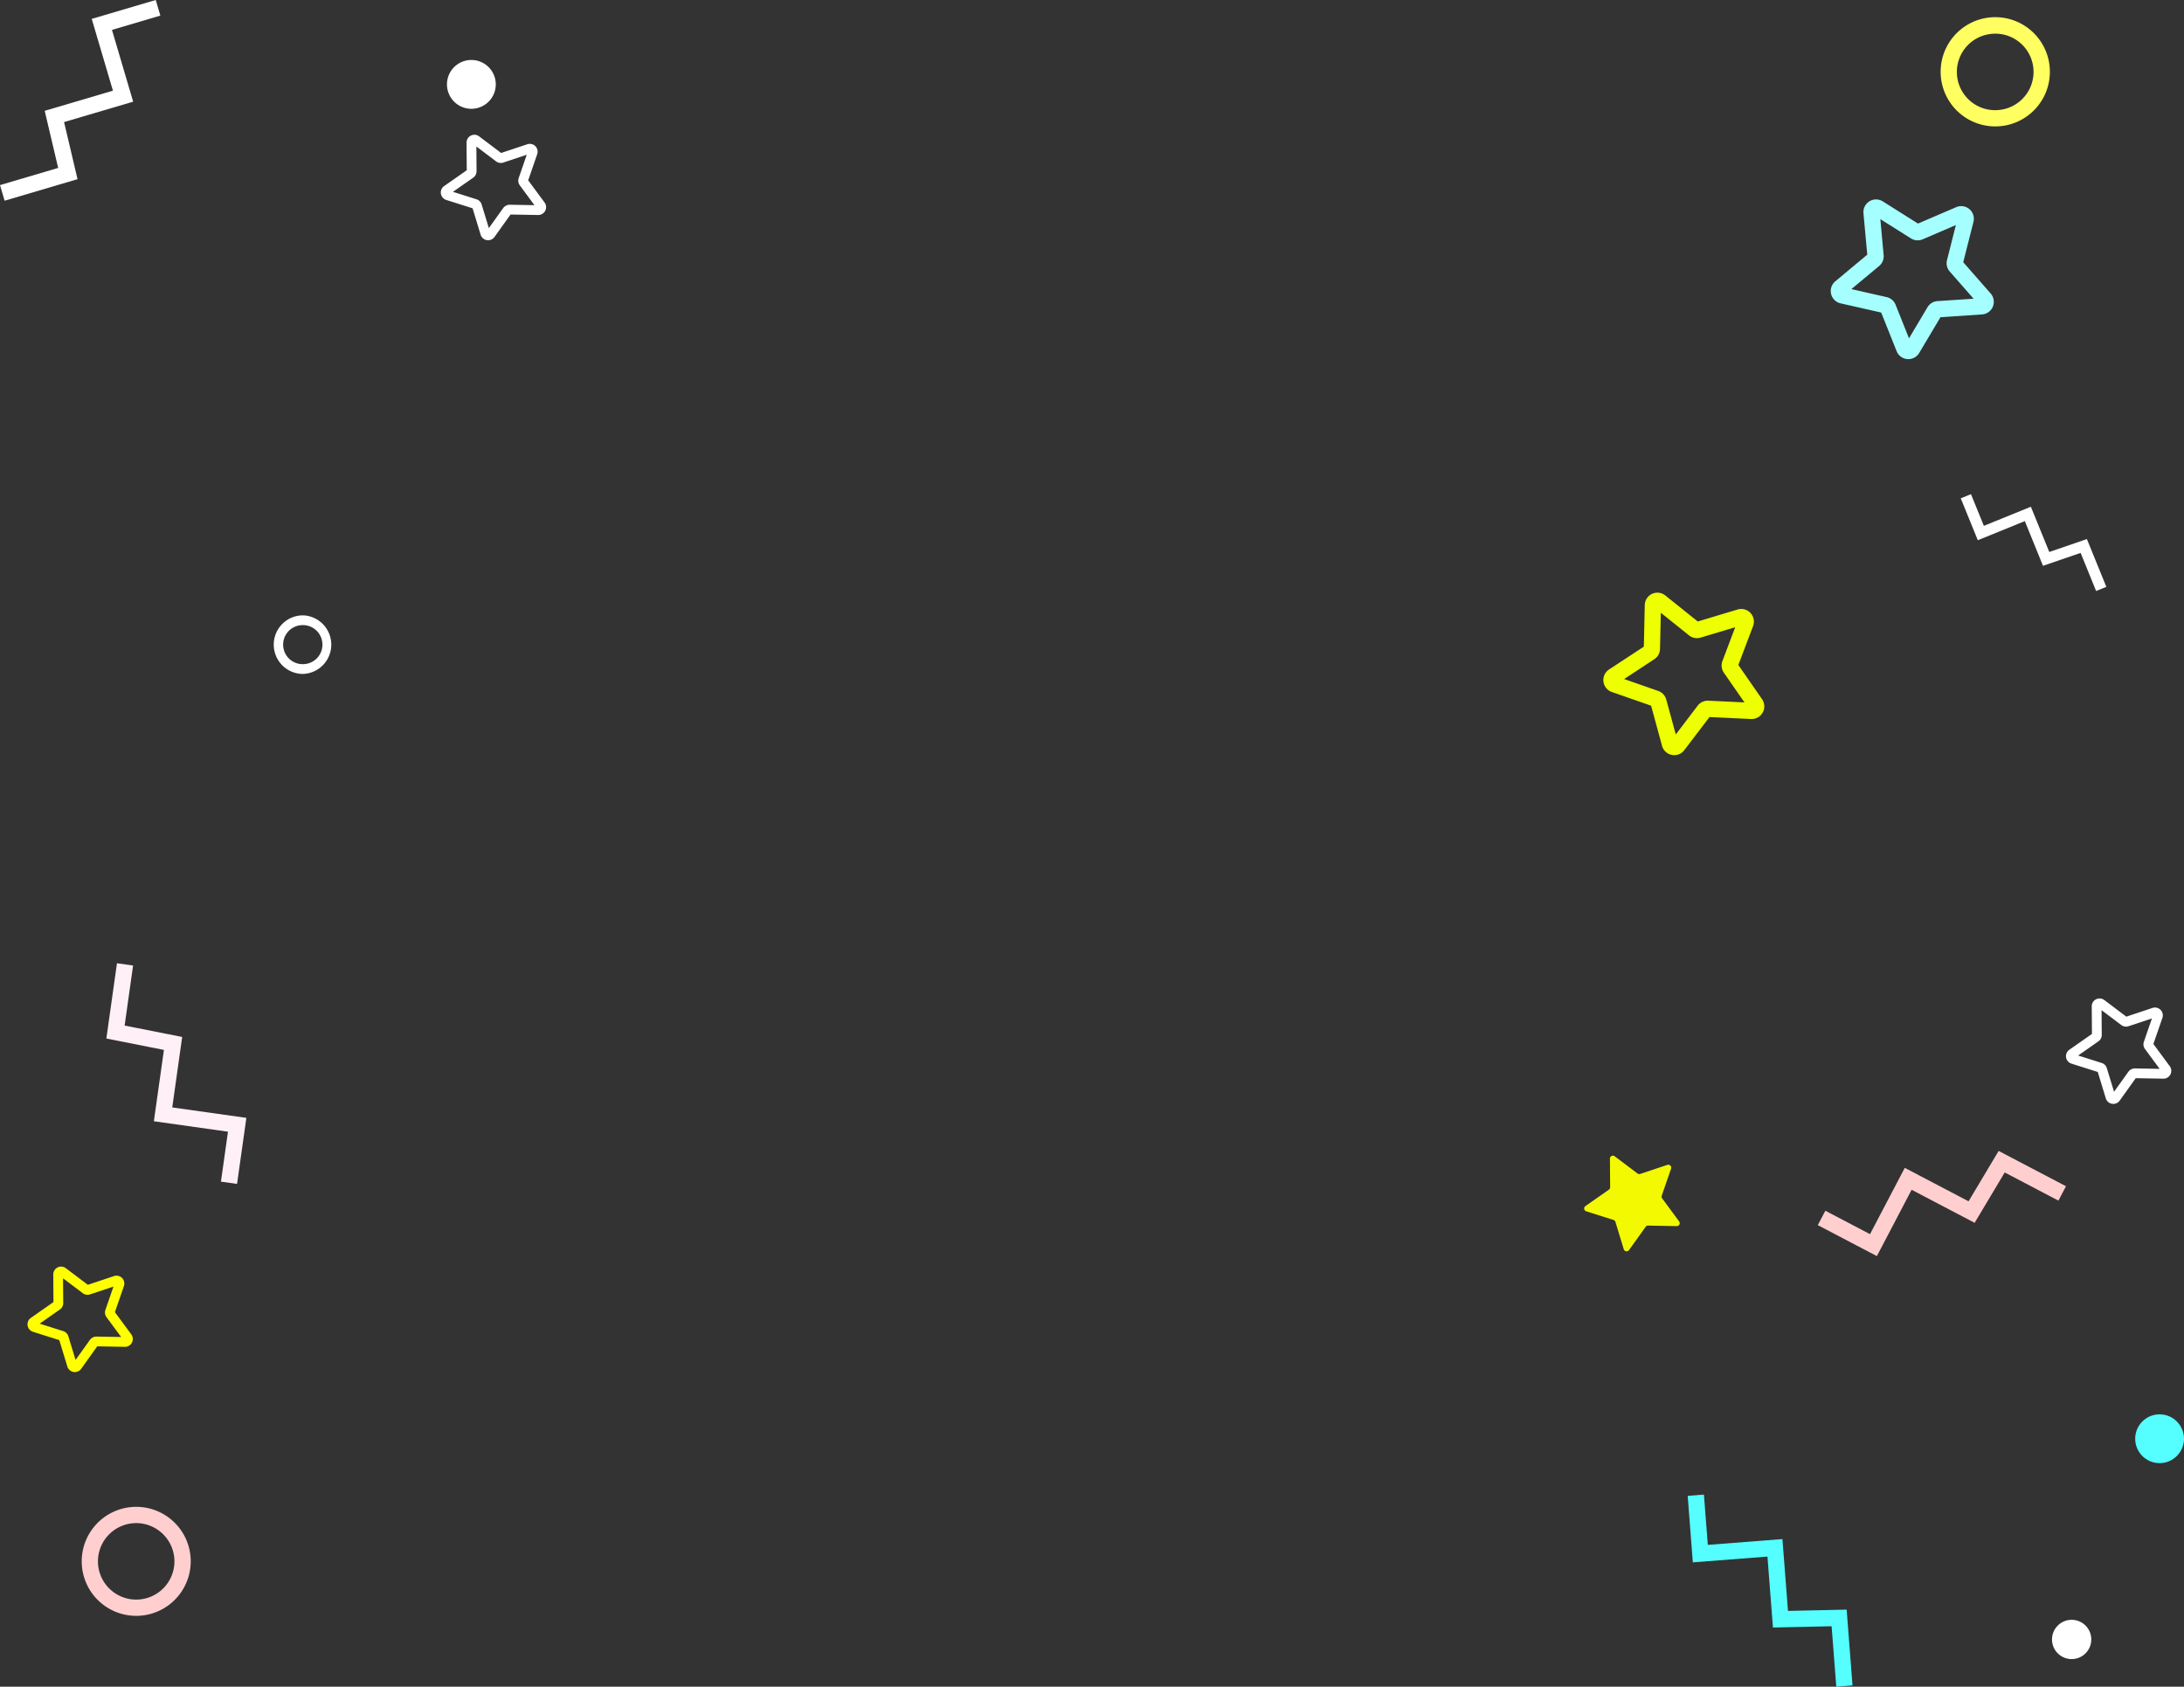 <svg xmlns="http://www.w3.org/2000/svg" width="409.785" height="316.46" viewBox="0 0 409.785 316.46">
    <rect x="0" y="0" width="409.785" height="316.46" fill="#333333" stroke="none"/>
    <g data-name="그룹 2821" transform="translate(-54.085 -113.647)">
        <path data-name="패스 2905" d="M90.5 936.473a10.227 10.227 0 1 1 10.2-11.142 10.24 10.24 0 0 1-9.273 11.1c-.312.028-.62.042-.927.042zm.013-17.4c-.214 0-.429.01-.647.029a7.174 7.174 0 1 0 7.786 6.5 7.185 7.185 0 0 0-7.136-6.531z" transform="translate(-10.868 -519.656)" style="fill:#ffcfcf"/>
        <path data-name="패스 2906" d="M912.826 203.147a10.247 10.247 0 1 1 1.274-.08 10.344 10.344 0 0 1-1.274.08zm.021-17.4a7.27 7.27 0 0 0-.9.057 7.174 7.174 0 1 0 1.779 14.237 7.175 7.175 0 0 0-.875-14.294z" transform="translate(-484.365 -65.783)" style="fill:#ffff61"/>
        <path data-name="패스 2907" d="m814.438 948.295-.878-11.344-11.005.24-1.032-13.311-14 1.085-.966-12.48 3.044-.236.731 9.436 14-1.085 1.044 13.476 11.005-.24 1.1 14.223z" transform="translate(-415.81 -518.187)" style="fill:#5ff"/>
        <path data-name="패스 2908" d="m877.628 97.144-11.087-5.811 1.418-2.7 8.382 4.394 6.52-12.439 11.971 6.275 5.643-9.451 12.636 6.623-1.418 2.7-10.078-5.283-5.643 9.448-11.825-6.2z" transform="translate(-471.384 252.174)" style="fill:#ffcfcf"/>
        <path data-name="패스 2910" d="m56.043 245.705-.864-2.928 10.913-3.221-2.526-10.714 12.8-3.78-3.976-13.469 12.01-3.544.864 2.928-9.077 2.68 3.976 13.469-12.963 3.826 2.526 10.714z" transform="translate(-1.093 -94.402)" style="fill:#fff"/>
        <path data-name="패스 2911" d="m936.054 451.3-1.918.78-2.906-7.148-7.06 2.423-3.409-8.387-8.822 3.586-3.2-7.863 1.918-.78 2.417 5.945 8.822-3.586 3.451 8.49 7.06-2.423z" transform="translate(-486.756 -227.549)" style="fill:#fff"/>
        <path data-name="패스 2912" d="m112.384 706.4-3.023-.426 1.321-9.371-13.906-1.96 1.886-13.383-10.8-2.139L89.854 665l3.023.426-1.587 11.265 10.8 2.139-1.863 13.22 13.906 1.96z" transform="translate(-13.821 -370.626)" style="fill:#fff0f7"/>
        <path data-name="패스 2913" d="M809.68 515.1a2.4 2.4 0 0 1-.459-.045 2.355 2.355 0 0 1-1.836-1.7l-2.056-7.532-7.37-2.575a2.372 2.372 0 0 1-.519-4.221l6.528-4.283.172-7.806a2.371 2.371 0 0 1 3.854-1.8l6.091 4.884 7.477-2.248a2.371 2.371 0 0 1 2.9 3.11l-2.763 7.3 4.448 6.416a2.371 2.371 0 0 1-2.061 3.72l-7.8-.371-4.727 6.213a2.355 2.355 0 0 1-1.879.938zm-9.41-14.281 6.4 2.238a2.37 2.37 0 0 1 1.505 1.615l1.787 6.543 4.108-5.4a2.381 2.381 0 0 1 2-.932l6.777.323-3.866-5.575a2.372 2.372 0 0 1-.269-2.19l2.4-6.345-6.5 1.953a2.369 2.369 0 0 1-2.166-.421l-5.292-4.243-.15 6.782a2.371 2.371 0 0 1-1.068 1.93zm13.47-10.694zm7.865-.322z" transform="translate(-441.448 -259.771)" style="fill:#edff00"/>
        <path data-name="패스 2915" d="m740.09 757.633-1.565-5.132a.555.555 0 0 0-.363-.368l-5.116-1.62a.555.555 0 0 1-.15-.984l4.4-3.074a.555.555 0 0 0 .237-.459l-.04-5.365a.555.555 0 0 1 .889-.447l4.283 3.232a.553.553 0 0 0 .509.084l5.091-1.7a.555.555 0 0 1 .7.708l-1.751 5.072a.555.555 0 0 0 .078.51l3.186 4.318a.555.555 0 0 1-.457.885l-5.365-.1a.557.557 0 0 0-.462.232l-3.121 4.364a.555.555 0 0 1-.983-.156z" transform="translate(-381.336 -409.598)" style="fill:#f3f900"/>
        <path data-name="패스 2916" d="M949.954 688.135a1.473 1.473 0 0 1-1.411-1.042l-1.51-4.951-4.934-1.563a1.47 1.47 0 0 1-.4-2.607l4.242-2.965-.038-5.177a1.47 1.47 0 0 1 2.356-1.185l4.132 3.118 4.911-1.636a1.471 1.471 0 0 1 1.857 1.873l-1.689 4.893 3.073 4.165a1.47 1.47 0 0 1-1.183 2.344h-.027l-5.175-.094-3.011 4.21a1.462 1.462 0 0 1-1.193.617zm-6.6-9.082 4.418 1.4a1.471 1.471 0 0 1 .964.974l1.351 4.432 2.7-3.77a1.54 1.54 0 0 1 1.221-.615l4.636.084-2.752-3.728a1.473 1.473 0 0 1-.206-1.354l1.512-4.38-4.4 1.464a1.469 1.469 0 0 1-1.351-.221l-3.7-2.792.034 4.635a1.469 1.469 0 0 1-.627 1.216zm2.594-3.858z" transform="translate(-499.344 -367.371)" style="fill:#fff"/>
        <path data-name="패스 2917" d="M72.516 840.32a1.48 1.48 0 0 1-.242-.02 1.46 1.46 0 0 1-1.169-1.022l-1.51-4.951-4.934-1.563a1.471 1.471 0 0 1-.4-2.608l4.242-2.965-.038-5.177a1.47 1.47 0 0 1 2.356-1.185l4.132 3.118 4.911-1.635a1.47 1.47 0 0 1 1.855 1.874l-1.689 4.894 3.073 4.164a1.471 1.471 0 0 1-1.183 2.344h-.027l-5.175-.094-3.011 4.21a1.46 1.46 0 0 1-1.191.616zm-6.6-9.081 4.418 1.4a1.472 1.472 0 0 1 .964.974l1.351 4.432 2.7-3.77a1.538 1.538 0 0 1 1.221-.614l4.636.084-2.752-3.728a1.473 1.473 0 0 1-.206-1.354l1.512-4.38-4.4 1.465a1.469 1.469 0 0 1-1.36-.224l-3.7-2.792.034 4.634a1.469 1.469 0 0 1-.626 1.216zm2.594-3.858z" transform="translate(-4.386 -469.245)" style="fill:#ff0"/>
        <path data-name="패스 2918" d="M253.613 287.613a1.544 1.544 0 0 1-.242-.02 1.462 1.462 0 0 1-1.169-1.023l-1.51-4.951-4.934-1.562a1.471 1.471 0 0 1-.4-2.608l4.242-2.965-.038-5.177a1.471 1.471 0 0 1 2.357-1.185l4.131 3.118 4.911-1.636a1.47 1.47 0 0 1 1.855 1.874l-1.688 4.894 3.073 4.164a1.471 1.471 0 0 1-1.183 2.344h-.027l-5.175-.093-3.011 4.213a1.459 1.459 0 0 1-1.192.613zm-6.6-9.082 4.418 1.4a1.47 1.47 0 0 1 .963.974l1.352 4.432 2.7-3.77a1.539 1.539 0 0 1 1.221-.615l4.636.084-2.752-3.728a1.475 1.475 0 0 1-.207-1.354l1.512-4.38-4.4 1.465a1.47 1.47 0 0 1-1.351-.221l-3.7-2.792.034 4.634a1.468 1.468 0 0 1-.627 1.216zm2.594-3.858z" transform="translate(-107.938 -128.893)" style="fill:#fff"/>
        <path data-name="패스 2921" d="M883.357 330.2c-.063 0-.128 0-.191-.007a2.355 2.355 0 0 1-2.016-1.484l-2.9-7.25-7.615-1.724a2.371 2.371 0 0 1-.995-4.134l6-5-.714-7.774a2.371 2.371 0 0 1 3.625-2.223l6.605 4.163 7.174-3.081a2.37 2.37 0 0 1 3.234 2.761l-1.918 7.568 5.148 5.87a2.371 2.371 0 0 1-1.627 3.929l-7.789.515-3.993 6.709a2.354 2.354 0 0 1-2.028 1.162zm-10.7-13.138 6.617 1.5a2.371 2.371 0 0 1 1.678 1.433l2.518 6.3 3.469-5.829a2.367 2.367 0 0 1 1.882-1.153l6.769-.448-4.473-5.1a2.369 2.369 0 0 1-.516-2.144l1.666-6.579-6.234 2.678a2.366 2.366 0 0 1-2.2-.172l-5.741-3.617.62 6.756a2.369 2.369 0 0 1-.846 2.04zm16.906 4.96zm3.848-10.275zm-17.494-1.372z" transform="translate(-471.198 -149.172)" style="fill:#a6ffff"/>
        <path data-name="패스 2922" d="M309.4 964.8h-.2a5.5 5.5 0 0 1-3.557-9.51 5.424 5.424 0 0 1 3.94-1.473 5.5 5.5 0 0 1-.183 10.983zm-.009-9.159a3.663 3.663 0 0 0-.124 7.325h.129a3.664 3.664 0 0 0 .125-7.325z" transform="translate(-198.455 -724.708)" style="fill:#fff"/>
        <path data-name="패스 2923" d="M250.5 180.965a4.579 4.579 0 1 1 4.575-4.583 4.579 4.579 0 0 1-4.575 4.583z" transform="translate(-107.967 -46.906)" style="fill:#fff"/>
        <circle data-name="타원 5" cx="3.686" cy="3.686" r="3.686" transform="rotate(-45 727.274 -317.579)" style="fill:#fff"/>
        <circle data-name="타원 7" cx="4.579" cy="4.579" r="4.579" transform="translate(454.711 379.005)" style="fill:#5ff"/>
    </g>
</svg>
